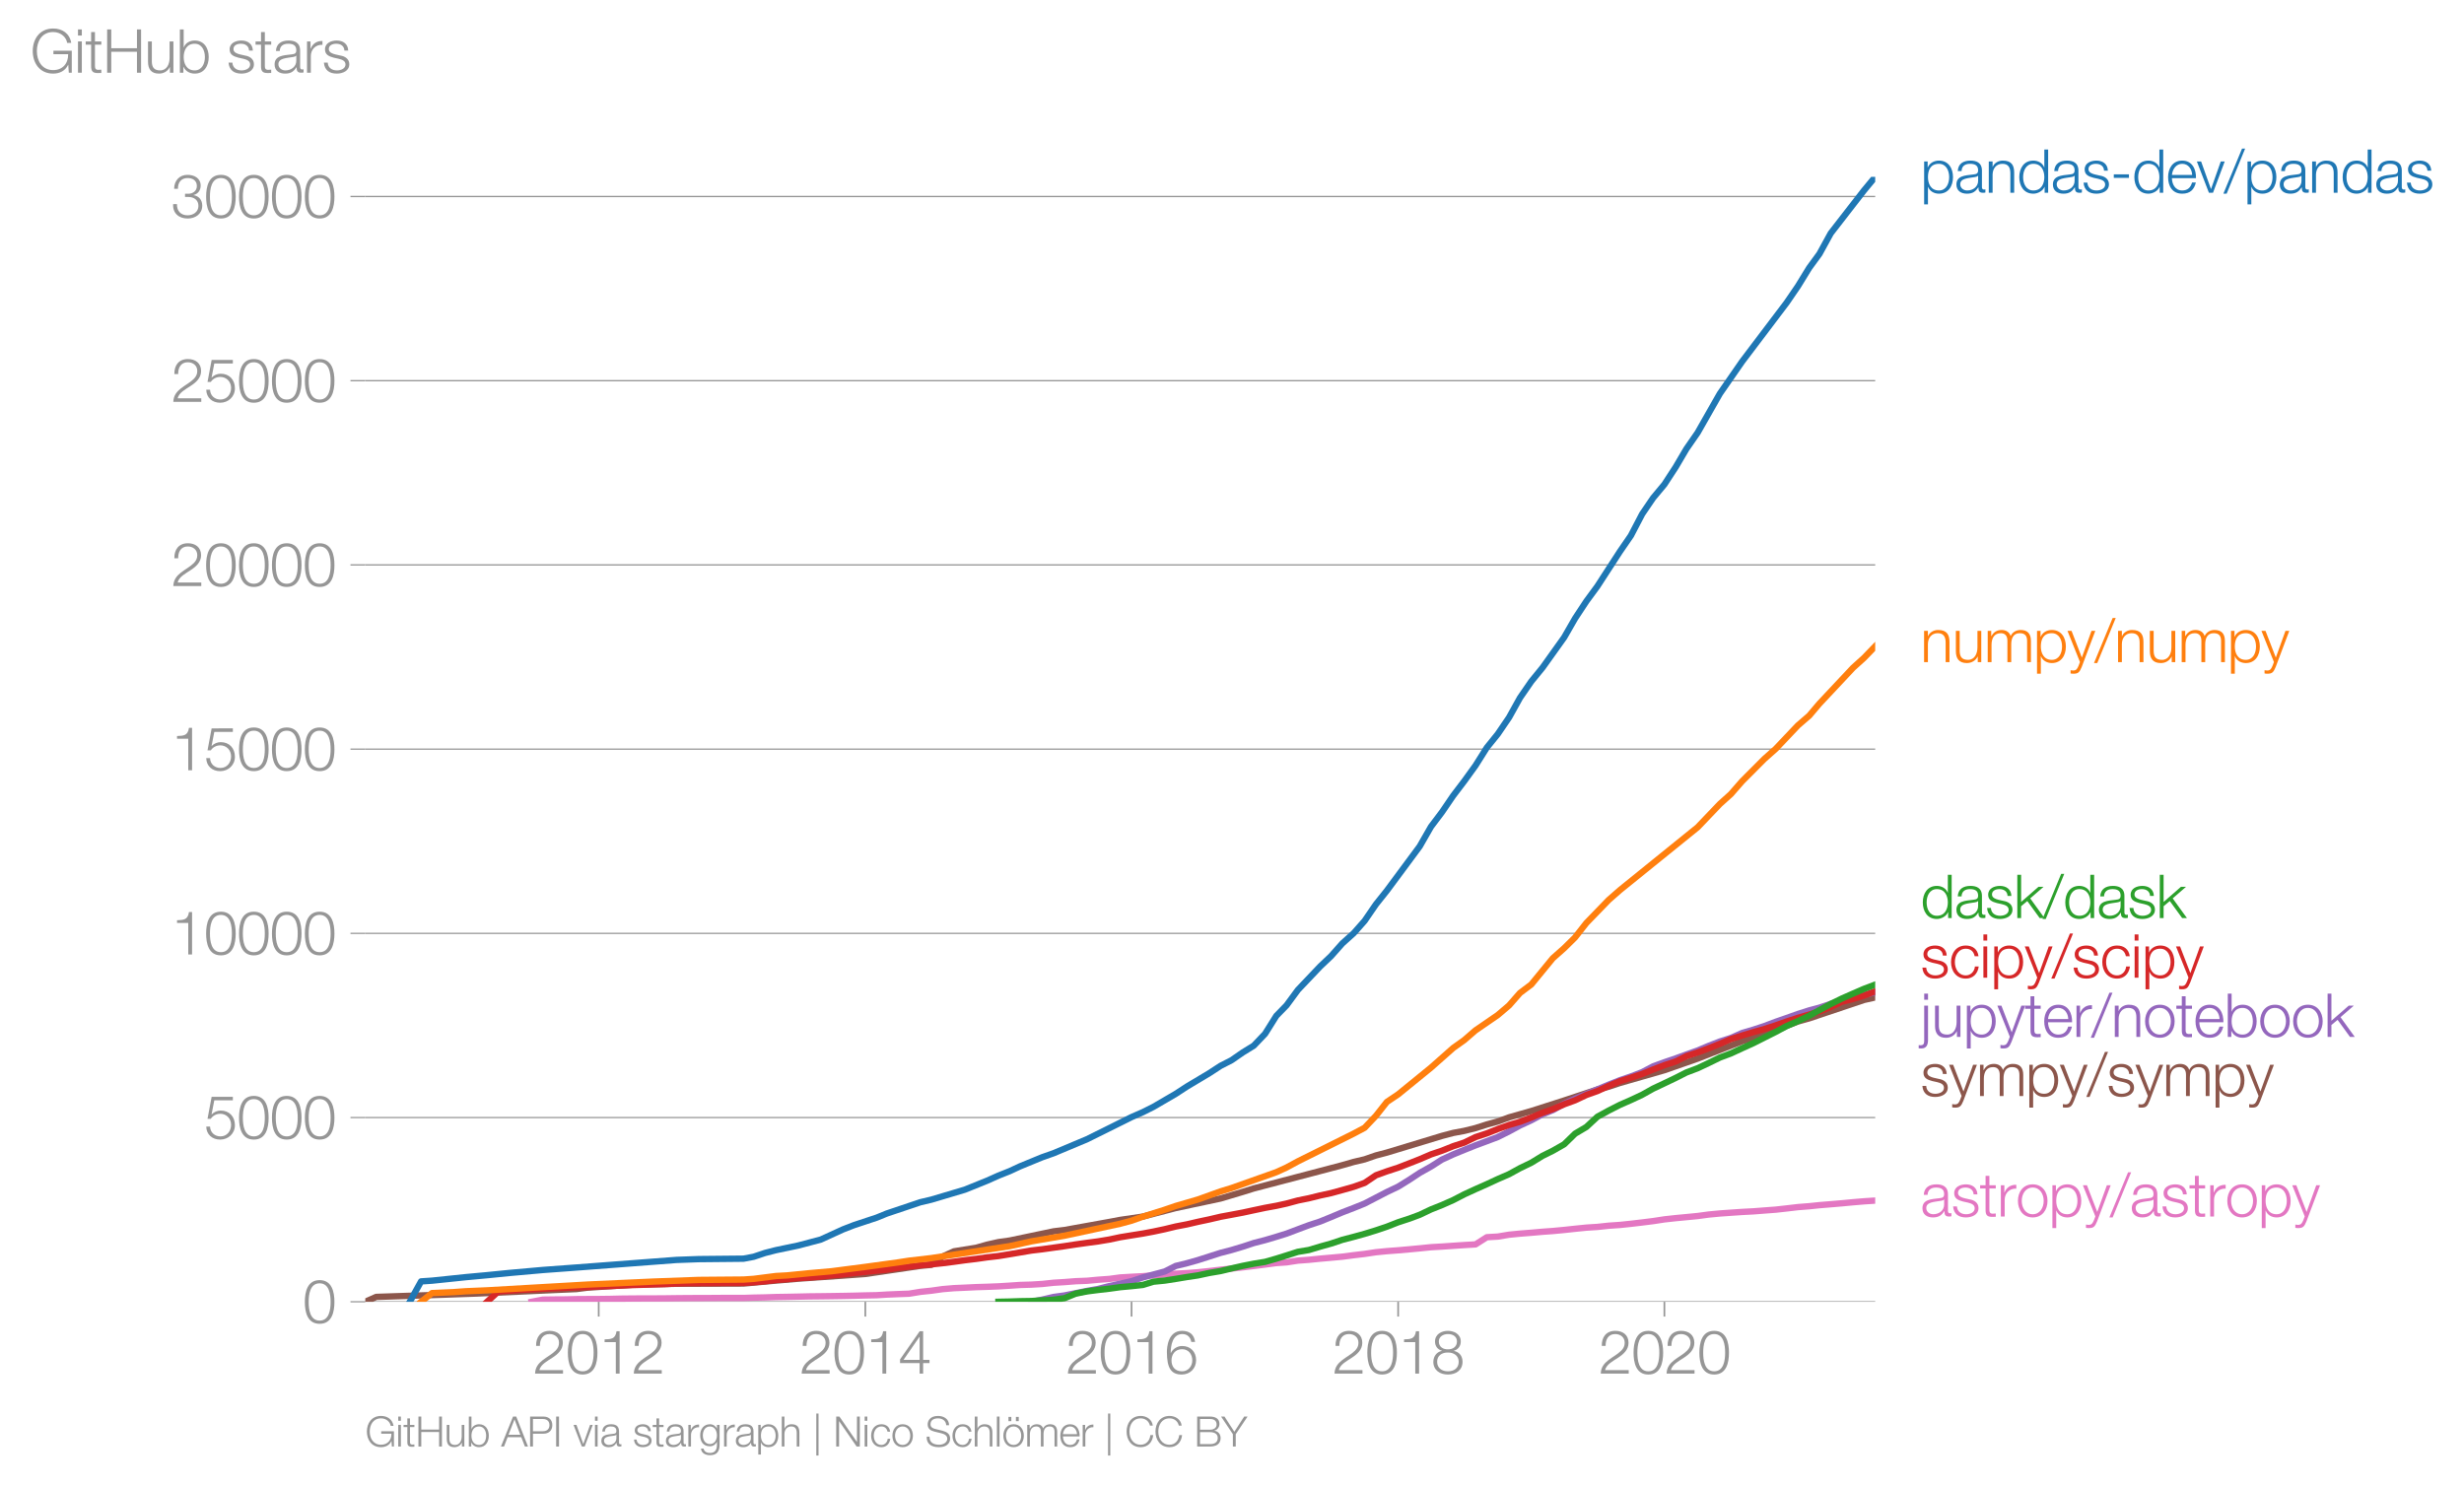<svg height="468.633" viewBox="0 0 582.775 351.475" width="777.033" xmlns="http://www.w3.org/2000/svg" xmlns:xlink="http://www.w3.org/1999/xlink"><defs><style>*{stroke-linecap:butt;stroke-linejoin:round}</style></defs><g id="figure_1"><path d="M0 351.475h582.775V0H0z" style="fill:none" id="patch_1"/><g id="axes_1"><path d="M86.396 307.948h357.12V41.836H86.396z" style="fill:none" id="patch_2"/><g id="matplotlib.axis_1"><g id="xtick_1"><g id="line2d_1"><defs><path d="M0 0v3.5" id="m4c07786ef6" style="stroke:#969696;stroke-width:.4"/></defs><use style="fill:#969696;stroke:#969696;stroke-width:.4" x="141.603" xlink:href="#m4c07786ef6" y="307.948"/></g><g style="fill:#969696" transform="matrix(.14 0 0 -.14 126.037 324.945)" id="text_1"><defs><path d="M3181 371H691c109 602 909 999 1344 1293 583 378 1127 845 1127 1594 0 832-608 1260-1389 1260-973 0-1453-665-1434-1587h403c-12 659 276 1248 1012 1248 544 0 1004-333 1004-915 0-358-128-595-371-845C1626 1658 262 1331 230 0h2951v371z" id="HelveticaNeue-Light-32" transform="scale(.016)"/><path d="M1779 4179c1024 0 1159-1190 1159-1965 0-780-135-1971-1159-1971S621 1434 621 2214c0 775 134 1965 1158 1965zm0 339C474 4518 218 3258 218 2208 218 1165 474-96 1779-96c1306 0 1562 1261 1562 2310 0 1044-256 2304-1562 2304z" id="HelveticaNeue-Light-30" transform="scale(.016)"/><path d="M621 3328h1184V0h403v4480h-326c-122-826-557-838-1261-864v-288z" id="HelveticaNeue-Light-31" transform="scale(.016)"/></defs><use xlink:href="#HelveticaNeue-Light-32"/><use x="55.6" xlink:href="#HelveticaNeue-Light-30"/><use x="111.2" xlink:href="#HelveticaNeue-Light-31"/><use x="166.8" xlink:href="#HelveticaNeue-Light-32"/></g></g><g id="xtick_2"><use style="fill:#969696;stroke:#969696;stroke-width:.4" x="204.66" xlink:href="#m4c07786ef6" y="307.948" id="line2d_2"/><g style="fill:#969696" transform="matrix(.14 0 0 -.14 189.094 324.945)" id="text_2"><defs><path d="M192 1114h2067V0h371v1114h672v339h-672v3027h-364L192 1504v-390zm365 339 1689 2438h13V1453H557z" id="HelveticaNeue-Light-34" transform="scale(.016)"/></defs><use xlink:href="#HelveticaNeue-Light-32"/><use x="55.6" xlink:href="#HelveticaNeue-Light-30"/><use x="111.2" xlink:href="#HelveticaNeue-Light-31"/><use x="166.8" xlink:href="#HelveticaNeue-Light-34"/></g></g><g id="xtick_3"><use style="fill:#969696;stroke:#969696;stroke-width:.4" x="267.63" xlink:href="#m4c07786ef6" y="307.948" id="line2d_3"/><g style="fill:#969696" transform="matrix(.14 0 0 -.14 252.064 324.945)" id="text_3"><defs><path d="M1856 2579c685 0 1082-531 1082-1184 0-621-436-1152-1076-1152-780 0-1120 519-1120 1152 0 659 410 1184 1114 1184zm1376 768c-96 781-589 1171-1376 1171-1466 0-1600-1702-1600-2233C256 538 736-96 1824-96c883 0 1517 646 1517 1517 0 877-583 1497-1479 1497-505 0-979-300-1190-742h-13c0 813 192 2003 1235 2003 519 0 864-339 935-832h403z" id="HelveticaNeue-Light-36" transform="scale(.016)"/></defs><use xlink:href="#HelveticaNeue-Light-32"/><use x="55.6" xlink:href="#HelveticaNeue-Light-30"/><use x="111.2" xlink:href="#HelveticaNeue-Light-31"/><use x="166.8" xlink:href="#HelveticaNeue-Light-36"/></g></g><g id="xtick_4"><use style="fill:#969696;stroke:#969696;stroke-width:.4" x="330.687" xlink:href="#m4c07786ef6" y="307.948" id="line2d_4"/><g style="fill:#969696" transform="matrix(.14 0 0 -.14 315.12 324.945)" id="text_4"><defs><path d="M1779 243c-627 0-1139 339-1139 1011 0 660 525 986 1139 973 602 13 1139-326 1139-973 0-684-512-1011-1139-1011zm1357 3155c0 768-698 1120-1363 1120-659 0-1357-352-1357-1120 0-492 262-844 730-985v-13c-551-102-896-563-909-1146C237 352 941-96 1779-96c839 0 1543 448 1543 1350 0 602-340 1031-916 1146v13c455 134 730 499 730 985zm-1357-832c-473-12-960 231-960 832 0 512 467 781 960 781 538 0 954-269 954-781 0-576-461-844-954-832z" id="HelveticaNeue-Light-38" transform="scale(.016)"/></defs><use xlink:href="#HelveticaNeue-Light-32"/><use x="55.6" xlink:href="#HelveticaNeue-Light-30"/><use x="111.2" xlink:href="#HelveticaNeue-Light-31"/><use x="166.8" xlink:href="#HelveticaNeue-Light-38"/></g></g><g id="xtick_5"><use style="fill:#969696;stroke:#969696;stroke-width:.4" x="393.657" xlink:href="#m4c07786ef6" y="307.948" id="line2d_5"/><g style="fill:#969696" transform="matrix(.14 0 0 -.14 378.091 324.945)" id="text_5"><use xlink:href="#HelveticaNeue-Light-32"/><use x="55.6" xlink:href="#HelveticaNeue-Light-30"/><use x="111.2" xlink:href="#HelveticaNeue-Light-32"/><use x="166.8" xlink:href="#HelveticaNeue-Light-30"/></g></g></g><g id="matplotlib.axis_2"><g id="ytick_1"><path clip-path="url(#p8c8ac8a205)" d="M86.396 307.948h357.12" style="fill:none;stroke:#969696;stroke-linecap:square;stroke-width:.3" id="line2d_6"/><g id="line2d_7"><defs><path d="M0 0h-3.5" id="md978361c38" style="stroke:#969696;stroke-width:.3"/></defs><use style="fill:#969696;stroke:#969696;stroke-width:.3" x="86.396" xlink:href="#md978361c38" y="307.948"/></g><use xlink:href="#HelveticaNeue-Light-30" style="fill:#969696" transform="matrix(.14 0 0 -.14 71.613 312.946)" id="text_6"/></g><g id="ytick_2"><path clip-path="url(#p8c8ac8a205)" d="M86.396 264.37h357.12" style="fill:none;stroke:#969696;stroke-linecap:square;stroke-width:.3" id="line2d_8"/><use style="fill:#969696;stroke:#969696;stroke-width:.3" x="86.396" xlink:href="#md978361c38" y="264.37" id="line2d_9"/><g style="fill:#969696" transform="matrix(.14 0 0 -.14 48.264 269.368)" id="text_7"><defs><path d="M230 1280C250 429 870-96 1702-96c858 0 1556 640 1556 1517 0 902-583 1549-1504 1549-346 0-724-154-948-416l-12 12 288 1485h1958v371H800L365 2099h345c218 339 602 531 999 531 665 0 1145-505 1145-1164 0-653-428-1223-1120-1223-614 0-1081 416-1100 1037H230z" id="HelveticaNeue-Light-35" transform="scale(.016)"/></defs><use xlink:href="#HelveticaNeue-Light-35"/><use x="55.6" xlink:href="#HelveticaNeue-Light-30"/><use x="111.2" xlink:href="#HelveticaNeue-Light-30"/><use x="166.8" xlink:href="#HelveticaNeue-Light-30"/></g></g><g id="ytick_3"><path clip-path="url(#p8c8ac8a205)" d="M86.396 220.792h357.12" style="fill:none;stroke:#969696;stroke-linecap:square;stroke-width:.3" id="line2d_10"/><use style="fill:#969696;stroke:#969696;stroke-width:.3" x="86.396" xlink:href="#md978361c38" y="220.792" id="line2d_11"/><g style="fill:#969696" transform="matrix(.14 0 0 -.14 40.48 225.79)" id="text_8"><use xlink:href="#HelveticaNeue-Light-31"/><use x="55.6" xlink:href="#HelveticaNeue-Light-30"/><use x="111.2" xlink:href="#HelveticaNeue-Light-30"/><use x="166.8" xlink:href="#HelveticaNeue-Light-30"/><use x="222.4" xlink:href="#HelveticaNeue-Light-30"/></g></g><g id="ytick_4"><path clip-path="url(#p8c8ac8a205)" d="M86.396 177.215h357.12" style="fill:none;stroke:#969696;stroke-linecap:square;stroke-width:.3" id="line2d_12"/><use style="fill:#969696;stroke:#969696;stroke-width:.3" x="86.396" xlink:href="#md978361c38" y="177.215" id="line2d_13"/><g style="fill:#969696" transform="matrix(.14 0 0 -.14 40.48 182.213)" id="text_9"><use xlink:href="#HelveticaNeue-Light-31"/><use x="55.6" xlink:href="#HelveticaNeue-Light-35"/><use x="111.2" xlink:href="#HelveticaNeue-Light-30"/><use x="166.8" xlink:href="#HelveticaNeue-Light-30"/><use x="222.4" xlink:href="#HelveticaNeue-Light-30"/></g></g><g id="ytick_5"><path clip-path="url(#p8c8ac8a205)" d="M86.396 133.637h357.12" style="fill:none;stroke:#969696;stroke-linecap:square;stroke-width:.3" id="line2d_14"/><use style="fill:#969696;stroke:#969696;stroke-width:.3" x="86.396" xlink:href="#md978361c38" y="133.637" id="line2d_15"/><g style="fill:#969696" transform="matrix(.14 0 0 -.14 40.48 138.635)" id="text_10"><use xlink:href="#HelveticaNeue-Light-32"/><use x="55.6" xlink:href="#HelveticaNeue-Light-30"/><use x="111.2" xlink:href="#HelveticaNeue-Light-30"/><use x="166.8" xlink:href="#HelveticaNeue-Light-30"/><use x="222.4" xlink:href="#HelveticaNeue-Light-30"/></g></g><g id="ytick_6"><path clip-path="url(#p8c8ac8a205)" d="M86.396 90.059h357.12" style="fill:none;stroke:#969696;stroke-linecap:square;stroke-width:.3" id="line2d_16"/><use style="fill:#969696;stroke:#969696;stroke-width:.3" x="86.396" xlink:href="#md978361c38" y="90.059" id="line2d_17"/><g style="fill:#969696" transform="matrix(.14 0 0 -.14 40.48 95.057)" id="text_11"><use xlink:href="#HelveticaNeue-Light-32"/><use x="55.6" xlink:href="#HelveticaNeue-Light-35"/><use x="111.2" xlink:href="#HelveticaNeue-Light-30"/><use x="166.8" xlink:href="#HelveticaNeue-Light-30"/><use x="222.4" xlink:href="#HelveticaNeue-Light-30"/></g></g><g id="ytick_7"><path clip-path="url(#p8c8ac8a205)" d="M86.396 46.481h357.12" style="fill:none;stroke:#969696;stroke-linecap:square;stroke-width:.3" id="line2d_18"/><use style="fill:#969696;stroke:#969696;stroke-width:.3" x="86.396" xlink:href="#md978361c38" y="46.481" id="line2d_19"/><g style="fill:#969696" transform="matrix(.14 0 0 -.14 40.48 51.48)" id="text_12"><defs><path d="M211 1427C147 467 813-96 1741-96c825 0 1542 486 1542 1363 0 589-339 1011-921 1107v13c480 115 755 506 755 992 0 794-685 1139-1389 1139-870 0-1408-627-1414-1472h403c-13 666 345 1133 1017 1133 538 0 980-256 980-845 0-563-493-819-909-812h-339v-340h339c595 0 1075-313 1075-947 0-640-557-992-1146-992-723 0-1145 474-1120 1184H211z" id="HelveticaNeue-Light-33" transform="scale(.016)"/></defs><use xlink:href="#HelveticaNeue-Light-33"/><use x="55.6" xlink:href="#HelveticaNeue-Light-30"/><use x="111.2" xlink:href="#HelveticaNeue-Light-30"/><use x="166.8" xlink:href="#HelveticaNeue-Light-30"/><use x="222.4" xlink:href="#HelveticaNeue-Light-30"/></g></g><g style="fill:#969696" transform="matrix(.14 0 0 -.14 7.2 17.197)" id="text_13"><defs><path d="M4365 2323H2426v-371h1555c19-966-570-1677-1581-1677-1210 0-1722 1011-1722 2010 0 998 512 2009 1722 2009 870 0 1414-620 1472-1145h435c-166 998-947 1517-1907 1517-1440 0-2157-1133-2157-2381S960-96 2400-96c659 0 1274 275 1581 928h13l57-832h314v2323z" id="HelveticaNeue-Light-47" transform="scale(.016)"/><path d="M390 0h404v3302H390V0zm0 3923h404v647H390v-647z" id="HelveticaNeue-Light-69" transform="scale(.016)"/><path d="M1024 4294H621v-992H45v-339h576V704c-7-563 179-742 717-742 121 0 236 12 358 12v346c-115-13-230-19-346-19-288 19-326 173-326 435v2227h672v339h-672v992z" id="HelveticaNeue-Light-74" transform="scale(.016)"/><path d="M461 0h435v2214h2714V0h435v4570h-435V2586H896v1984H461V0z" id="HelveticaNeue-Light-48" transform="scale(.016)"/><path d="M3059 3302h-403V1568c0-672-301-1325-992-1325-640 0-864 314-883 909v2150H378V1158C378 390 704-96 1536-96c493 0 928 250 1139 691h13V0h371v3302z" id="HelveticaNeue-Light-75" transform="scale(.016)"/><path d="M3027 1651c0-685-313-1408-1081-1408-858 0-1159 723-1159 1408s301 1408 1159 1408c768 0 1081-723 1081-1408zM384 0h371v627h13C954 179 1414-96 1946-96c1004 0 1484 813 1484 1747 0 935-480 1747-1484 1747-493 0-973-249-1146-723h-13v1895H384V0z" id="HelveticaNeue-Light-62" transform="scale(.016)"/><path d="M2765 2336c-26 717-551 1062-1210 1062-582 0-1241-256-1241-928 0-563 396-742 921-883l519-115c364-90 723-218 723-602 0-460-525-627-903-627-537 0-940 282-972 826H198C262 262 787-96 1555-96c615 0 1325 275 1325 992 0 576-480 845-941 915l-537 122c-276 70-685 198-685 557 0 428 422 569 781 569 460 0 844-224 864-723h403z" id="HelveticaNeue-Light-73" transform="scale(.016)"/><path d="M2496 1280c6-646-538-1037-1152-1037-378 0-736 250-736 653 0 646 851 640 1536 762 109 19 288 51 339 147h13v-525zM749 2291c13 538 384 768 883 768 474 0 864-134 864-678 0-365-186-410-518-448-871-103-1773-135-1773-1063 0-665 499-966 1107-966 634 0 922 243 1203 672h13c0-346 64-576 474-576 108 0 172 6 262 26v339c-32-13-83-26-128-26-160 0-237 90-237 243v1754c0 883-633 1062-1216 1062-755 0-1299-332-1337-1107h403z" id="HelveticaNeue-Light-61" transform="scale(.016)"/><path d="M384 0h403v1760c0 685 499 1222 1229 1184v403c-595 26-1043-288-1248-819h-13v774H384V0z" id="HelveticaNeue-Light-72" transform="scale(.016)"/></defs><use xlink:href="#HelveticaNeue-Light-47"/><use x="74.1" xlink:href="#HelveticaNeue-Light-69"/><use x="92.6" xlink:href="#HelveticaNeue-Light-74"/><use x="122.2" xlink:href="#HelveticaNeue-Light-48"/><use x="192.6" xlink:href="#HelveticaNeue-Light-75"/><use x="246.3" xlink:href="#HelveticaNeue-Light-62"/><use x="303.7" xlink:href="#HelveticaNeue-Light-20"/><use x="331.5" xlink:href="#HelveticaNeue-Light-73"/><use x="379.6" xlink:href="#HelveticaNeue-Light-74"/><use x="409.2" xlink:href="#HelveticaNeue-Light-61"/><use x="461.1" xlink:href="#HelveticaNeue-Light-72"/><use x="492.6" xlink:href="#HelveticaNeue-Light-73"/></g></g><path clip-path="url(#p8c8ac8a205)" d="m125.731 307.948 2.674-.506 2.674-.035 2.588-.017 2.674-.061 2.588-.017 2.674-.01 2.674-.034 2.502-.061 2.674-.026 2.588-.018h2.674l2.588-.017 2.674-.035 2.674-.026 2.588-.009 2.674-.008 2.588-.018h5.348l2.415-.078 2.674-.053 2.588-.087 2.674-.043 2.588-.053 2.674-.06 2.674-.027 2.588-.035 2.674-.043 2.588-.053 2.674-.07 2.674-.052 2.415-.148 2.674-.113 2.588-.096 2.674-.436 2.588-.27 2.674-.375 2.674-.226 2.588-.114 2.674-.13 2.588-.079 2.674-.104 2.674-.166 2.416-.165 2.674-.079 2.587-.157 2.675-.287 2.587-.157 2.674-.21 2.675-.104 2.587-.244 2.674-.192 2.588-.348 2.674-.157 2.674-.14 2.502-.209 2.674-.166 2.588-.209 2.674-.148 2.588-.2 2.674-.28 2.674-.322 2.588-.27 2.674-.296 2.588-.314 2.674-.34 2.674-.357 2.415-.166 2.674-.41 2.588-.191 2.674-.27 2.588-.227 2.674-.244 2.674-.349 2.588-.305 2.674-.4 2.588-.253 2.674-.2 2.674-.236 2.415-.227 2.675-.27 2.587-.148 2.674-.183 2.588-.174 2.674-.157 2.674-1.7 2.588-.148 2.674-.444 2.588-.253 2.674-.21 2.674-.235 2.416-.174 2.674-.253 2.588-.279 2.674-.27 2.587-.165 2.675-.288 2.674-.183 2.587-.27 2.675-.314 2.587-.323 2.674-.41 2.675-.295 2.501-.236 2.674-.261 2.588-.349 2.674-.253 2.588-.183 2.674-.183 2.674-.14 2.588-.2 2.674-.2 2.588-.288 2.674-.313 2.674-.21 2.415-.252 2.674-.218 2.588-.218 2.674-.253 2.588-.218 2.674-.174" style="fill:none;stroke:#e377c2;stroke-linecap:square;stroke-width:1.5" id="line2d_20"/><path clip-path="url(#p8c8ac8a205)" d="m86.396 307.948 2.588-1.15 15.872-.524 7.936-.278 18.287-.828 5.262-.227 2.588-.331 10.524-.68 10.524-.244 15.872-.052 7.677-.698 5.262-.453 10.61-.732 5.262-.383 13.025-1.918 2.588-.244 2.674-1.96 2.674-1.23 5.262-.845 2.588-.732 2.674-.602 2.674-.374 10.352-2.17 2.587-.314 10.61-1.91 2.588-.487 5.348-.785 7.764-2.022 10.61-2.257 5.262-1.569 2.588-.81 15.7-4.114 5.261-1.386 2.674-.767 2.588-.61 2.674-.924 2.588-.68 13.025-3.948 2.674-.706 2.588-.479 2.674-.662 2.674-.854 2.588-.706 2.674-.977 5.262-1.499 7.764-2.484 5.262-1.743 2.587-.845 2.675-.68 2.674-.889 10.523-3.024 7.85-2.737 10.524-4.105 2.674-.784 2.588-.898 2.674-.802 2.588-1.176 2.674-1.011 2.674-.75 12.94-4.349 2.673-.601h0" style="fill:none;stroke:#8c564b;stroke-linecap:square;stroke-width:1.5" id="line2d_21"/><path clip-path="url(#p8c8ac8a205)" d="m243.909 307.948 2.587-.506 2.675-.627 2.587-.358 2.674-.54 2.675-.54 2.587-.453 2.674-.68 2.588-.584 2.674-.584 2.674-.89 2.502-.688 2.674-.714 2.588-1.308 2.674-.653 2.588-.732 2.674-.855 2.674-.854 2.588-.67 2.674-.803 2.588-.854 2.674-.688 2.674-.793 2.415-.75 2.674-1.011 2.588-.967 2.674-.88 2.588-1.055 2.674-1.125 2.674-1.028 2.588-1.046 2.674-1.386 2.588-1.342 2.674-1.272 2.674-1.656 2.415-1.595 2.675-1.5 2.587-1.647 2.674-1.228 2.588-1.064 2.674-1.072 2.674-.993 2.588-.976 2.674-1.334 2.588-1.403 2.674-1.229 2.674-1.438 2.416-.967 2.674-1.508 2.588-1.203 2.674-1.116 2.587-1.063 2.675-1.124 2.674-1.064 2.587-.88 2.675-1.028 2.587-1.36 2.674-.976 2.675-.915 2.501-.907 2.674-.958 2.588-1.09 2.674-1.037 2.588-.828 2.674-1.185 2.674-.793 2.588-.846 2.674-1.01 2.588-.898 2.674-.95 2.674-.855 2.415-.644 2.674-.907 2.588-.802 2.674-.75 2.588-.548 2.674-.645" style="fill:none;stroke:#9467bd;stroke-linecap:square;stroke-width:1.5" id="line2d_22"/><g style="fill:#1f77b4" transform="matrix(.14 0 0 -.14 454.23 45.603)" id="text_14"><defs><path d="M3027 1651c0-685-313-1408-1081-1408-858 0-1159 723-1159 1408 0 749 269 1408 1159 1408 768 0 1081-723 1081-1408zM384-1222h403V627h13C973 154 1453-96 1946-96c1004 0 1484 813 1484 1747 0 935-480 1747-1484 1747-532 0-992-275-1178-723h-13v627H384v-4524z" id="HelveticaNeue-Light-70" transform="scale(.016)"/><path d="M378 0h403v1926c13 647 397 1133 1037 1133 652 0 838-429 838-998V0h403v2125c0 787-281 1273-1209 1273-468 0-909-268-1056-665h-13v569H378V0z" id="HelveticaNeue-Light-6e" transform="scale(.016)"/><path d="M646 1651c0 685 314 1408 1082 1408 858 0 1158-723 1158-1408S2586 243 1728 243C960 243 646 966 646 1651zm2644 2919h-404V2675h-12c-173 474-653 723-1146 723-1005 0-1485-812-1485-1747C243 717 723-96 1728-96c480 0 1005 294 1178 723h12V0h372v4570z" id="HelveticaNeue-Light-64" transform="scale(.016)"/><path d="M1984 1574v372H384v-372h1600z" id="HelveticaNeue-Light-2d" transform="scale(.016)"/><path d="M3162 1542c32 928-391 1856-1453 1856-1050 0-1491-876-1491-1747C218 710 659-96 1709-96c832 0 1267 435 1440 1184h-403c-128-499-448-845-1037-845-775 0-1082 711-1088 1299h2541zM621 1882c64 601 429 1177 1088 1177 653 0 1030-569 1049-1177H621z" id="HelveticaNeue-Light-65" transform="scale(.016)"/><path d="M1286 0h429l1235 3302h-416L1510 403h-12L461 3302H13L1286 0z" id="HelveticaNeue-Light-76" transform="scale(.016)"/><path d="m262-96 1952 4762h-326L-83-96h345z" id="HelveticaNeue-Light-2f" transform="scale(.016)"/></defs><use xlink:href="#HelveticaNeue-Light-70"/><use x="57.4" xlink:href="#HelveticaNeue-Light-61"/><use x="109.3" xlink:href="#HelveticaNeue-Light-6e"/><use x="163" xlink:href="#HelveticaNeue-Light-64"/><use x="220.4" xlink:href="#HelveticaNeue-Light-61"/><use x="272.3" xlink:href="#HelveticaNeue-Light-73"/><use x="320.4" xlink:href="#HelveticaNeue-Light-2d"/><use x="357.4" xlink:href="#HelveticaNeue-Light-64"/><use x="414.8" xlink:href="#HelveticaNeue-Light-65"/><use x="466.7" xlink:href="#HelveticaNeue-Light-76"/><use x="513" xlink:href="#HelveticaNeue-Light-2f"/><use x="546.3" xlink:href="#HelveticaNeue-Light-70"/><use x="603.7" xlink:href="#HelveticaNeue-Light-61"/><use x="655.6" xlink:href="#HelveticaNeue-Light-6e"/><use x="709.3" xlink:href="#HelveticaNeue-Light-64"/><use x="766.7" xlink:href="#HelveticaNeue-Light-61"/><use x="818.6" xlink:href="#HelveticaNeue-Light-73"/></g><g style="fill:#ff7f0e" transform="matrix(.14 0 0 -.14 454.23 156.639)" id="text_15"><defs><path d="M384 0h403v1843c7 691 288 1216 986 1216 512 0 697-371 691-819V0h403v1869c0 614 199 1190 896 1190 576 0 781-294 781-838V0h403v2240c0 781-371 1158-1094 1158-435 0-851-211-1050-646-121 435-512 646-947 646-525 0-870-256-1082-652h-19v556H384V0z" id="HelveticaNeue-Light-6d" transform="scale(.016)"/><path d="m1331 13-141-378c-134-307-217-518-576-518-89 0-179 13-275 32v-339c64-26 147-26 307-32 506 0 640 160 871 716l1433 3808h-403L1530 486 442 3302H13L1331 13z" id="HelveticaNeue-Light-79" transform="scale(.016)"/></defs><use xlink:href="#HelveticaNeue-Light-6e"/><use x="53.7" xlink:href="#HelveticaNeue-Light-75"/><use x="107.4" xlink:href="#HelveticaNeue-Light-6d"/><use x="190.7" xlink:href="#HelveticaNeue-Light-70"/><use x="248.1" xlink:href="#HelveticaNeue-Light-79"/><use x="294.4" xlink:href="#HelveticaNeue-Light-2f"/><use x="327.7" xlink:href="#HelveticaNeue-Light-6e"/><use x="381.4" xlink:href="#HelveticaNeue-Light-75"/><use x="435.1" xlink:href="#HelveticaNeue-Light-6d"/><use x="518.4" xlink:href="#HelveticaNeue-Light-70"/><use x="575.8" xlink:href="#HelveticaNeue-Light-79"/></g><g style="fill:#2ca02c" transform="matrix(.14 0 0 -.14 454.23 217.181)" id="text_16"><defs><path d="M384 0h403v1254l653 544L2746 0h505L1747 2080l1408 1222h-537L787 1702v2868H384V0z" id="HelveticaNeue-Light-6b" transform="scale(.016)"/></defs><use xlink:href="#HelveticaNeue-Light-64"/><use x="57.4" xlink:href="#HelveticaNeue-Light-61"/><use x="109.3" xlink:href="#HelveticaNeue-Light-73"/><use x="157.4" xlink:href="#HelveticaNeue-Light-6b"/><use x="207.4" xlink:href="#HelveticaNeue-Light-2f"/><use x="240.7" xlink:href="#HelveticaNeue-Light-64"/><use x="298.1" xlink:href="#HelveticaNeue-Light-61"/><use x="350" xlink:href="#HelveticaNeue-Light-73"/><use x="398.1" xlink:href="#HelveticaNeue-Light-6b"/></g><g style="fill:#d62728" transform="matrix(.14 0 0 -.14 454.23 231.286)" id="text_17"><defs><path d="M3117 2266c-90 755-634 1132-1338 1132-1011 0-1561-800-1561-1747S768-96 1779-96c736 0 1255 486 1363 1280h-403c-51-550-461-941-960-941-774 0-1158 704-1158 1408s384 1408 1158 1408c525 0 826-301 935-793h403z" id="HelveticaNeue-Light-63" transform="scale(.016)"/></defs><use xlink:href="#HelveticaNeue-Light-73"/><use x="48.1" xlink:href="#HelveticaNeue-Light-63"/><use x="100" xlink:href="#HelveticaNeue-Light-69"/><use x="118.5" xlink:href="#HelveticaNeue-Light-70"/><use x="175.9" xlink:href="#HelveticaNeue-Light-79"/><use x="222.2" xlink:href="#HelveticaNeue-Light-2f"/><use x="255.5" xlink:href="#HelveticaNeue-Light-73"/><use x="303.6" xlink:href="#HelveticaNeue-Light-63"/><use x="355.5" xlink:href="#HelveticaNeue-Light-69"/><use x="374" xlink:href="#HelveticaNeue-Light-70"/><use x="431.4" xlink:href="#HelveticaNeue-Light-79"/></g><g style="fill:#9467bd" transform="matrix(.14 0 0 -.14 454.23 245.286)" id="text_18"><defs><path d="M390-403c0-275-51-480-364-480-64-7-154 0-218 6v-333c96 0 186-12 282-12 569 0 704 422 704 915v3609H390V-403zm0 4326h404v647H390v-647z" id="HelveticaNeue-Light-6a" transform="scale(.016)"/><path d="M1779 3398c-1011 0-1561-800-1561-1747S768-96 1779-96s1562 800 1562 1747-551 1747-1562 1747zm0-339c775 0 1159-704 1159-1408S2554 243 1779 243c-774 0-1158 704-1158 1408s384 1408 1158 1408z" id="HelveticaNeue-Light-6f" transform="scale(.016)"/></defs><use xlink:href="#HelveticaNeue-Light-6a"/><use x="18.5" xlink:href="#HelveticaNeue-Light-75"/><use x="72.2" xlink:href="#HelveticaNeue-Light-70"/><use x="129.6" xlink:href="#HelveticaNeue-Light-79"/><use x="175.9" xlink:href="#HelveticaNeue-Light-74"/><use x="205.5" xlink:href="#HelveticaNeue-Light-65"/><use x="257.4" xlink:href="#HelveticaNeue-Light-72"/><use x="288.9" xlink:href="#HelveticaNeue-Light-2f"/><use x="322.2" xlink:href="#HelveticaNeue-Light-6e"/><use x="375.9" xlink:href="#HelveticaNeue-Light-6f"/><use x="431.5" xlink:href="#HelveticaNeue-Light-74"/><use x="461.1" xlink:href="#HelveticaNeue-Light-65"/><use x="513" xlink:href="#HelveticaNeue-Light-62"/><use x="570.4" xlink:href="#HelveticaNeue-Light-6f"/><use x="626" xlink:href="#HelveticaNeue-Light-6f"/><use x="681.6" xlink:href="#HelveticaNeue-Light-6b"/></g><g style="fill:#8c564b" transform="matrix(.14 0 0 -.14 454.23 259.286)" id="text_19"><use xlink:href="#HelveticaNeue-Light-73"/><use x="48.1" xlink:href="#HelveticaNeue-Light-79"/><use x="94.4" xlink:href="#HelveticaNeue-Light-6d"/><use x="177.7" xlink:href="#HelveticaNeue-Light-70"/><use x="235.1" xlink:href="#HelveticaNeue-Light-79"/><use x="281.4" xlink:href="#HelveticaNeue-Light-2f"/><use x="314.7" xlink:href="#HelveticaNeue-Light-73"/><use x="362.8" xlink:href="#HelveticaNeue-Light-79"/><use x="409.1" xlink:href="#HelveticaNeue-Light-6d"/><use x="492.4" xlink:href="#HelveticaNeue-Light-70"/><use x="549.8" xlink:href="#HelveticaNeue-Light-79"/></g><g style="fill:#e377c2" transform="matrix(.14 0 0 -.14 454.23 287.782)" id="text_20"><use xlink:href="#HelveticaNeue-Light-61"/><use x="51.9" xlink:href="#HelveticaNeue-Light-73"/><use x="100" xlink:href="#HelveticaNeue-Light-74"/><use x="129.6" xlink:href="#HelveticaNeue-Light-72"/><use x="161.1" xlink:href="#HelveticaNeue-Light-6f"/><use x="216.7" xlink:href="#HelveticaNeue-Light-70"/><use x="274.1" xlink:href="#HelveticaNeue-Light-79"/><use x="320.4" xlink:href="#HelveticaNeue-Light-2f"/><use x="353.7" xlink:href="#HelveticaNeue-Light-61"/><use x="405.6" xlink:href="#HelveticaNeue-Light-73"/><use x="453.7" xlink:href="#HelveticaNeue-Light-74"/><use x="483.3" xlink:href="#HelveticaNeue-Light-72"/><use x="514.8" xlink:href="#HelveticaNeue-Light-6f"/><use x="570.4" xlink:href="#HelveticaNeue-Light-70"/><use x="627.8" xlink:href="#HelveticaNeue-Light-79"/></g><g style="fill:#969696" transform="matrix(.097 0 0 -.097 86.396 342.195)" id="text_21"><defs><path d="M-45 0h467l551 1421h2080L3610 0h467L2285 4570h-487L-45 0zm2067 4134 884-2342H1107l915 2342z" id="HelveticaNeue-Light-41" transform="scale(.016)"/><path d="M461 0h435v1958h1594c819 0 1356 480 1356 1306s-537 1306-1356 1306H461V0zm435 4198h1498c601 0 1017-307 1017-934s-416-934-1017-934H896v1868z" id="HelveticaNeue-Light-50" transform="scale(.016)"/><path d="M493 0h435v4570H493V0z" id="HelveticaNeue-Light-49" transform="scale(.016)"/><path d="M1709 378c-743 0-1088 646-1088 1312 0 684 320 1369 1088 1369 761 0 1062-723 1062-1369 0-672-365-1312-1062-1312zm1465 2924h-403v-569h-13c-160 365-569 665-1049 665-954 0-1491-755-1491-1664C218 794 653 38 1709 38c473 0 864 276 1049 679h13V269c0-807-320-1248-1062-1248-448 0-877 173-967 659H339c58-704 711-998 1370-998 1081 0 1459 601 1465 1587v3033z" id="HelveticaNeue-Light-67" transform="scale(.016)"/><path d="M378 0h403v1926c13 647 397 1133 1037 1133 652 0 838-429 838-998V0h403v2125c0 787-281 1273-1209 1273-468 0-909-268-1056-665h-13v1837H378V0z" id="HelveticaNeue-Light-68" transform="scale(.016)"/><path d="M544-1370h339v6400H544v-6400z" id="HelveticaNeue-Light-7c" transform="scale(.016)"/><path d="M454 0h436v3866h12L3565 0h486v4570h-435V704h-13L941 4570H454V0z" id="HelveticaNeue-Light-4e" transform="scale(.016)"/><path d="M230 1504C179 390 973-96 2054-96c1620 0 1748 992 1748 1306 0 748-538 1030-1184 1203l-1114 275c-371 90-691 269-691 698 0 678 550 908 1145 908 647 0 1223-352 1248-1049h436c6 934-788 1421-1690 1421-1286 0-1574-839-1574-1287 0-710 492-966 1030-1101l1018-249c422-103 940-307 940-826 0-665-729-928-1209-928-832 0-1511 288-1491 1229H230z" id="HelveticaNeue-Light-53" transform="scale(.016)"/><path d="M390 0h404v4570H390V0z" id="HelveticaNeue-Light-6c" transform="scale(.016)"/><path d="M1779 3398c-1011 0-1561-800-1561-1747S768-96 1779-96s1562 800 1562 1747-551 1747-1562 1747zm0-339c775 0 1159-704 1159-1408S2554 243 1779 243c-774 0-1158 704-1158 1408s384 1408 1158 1408zm787 813v646h-435v-646h435zm-1132 0v646H998v-646h436z" id="HelveticaNeue-Light-f6" transform="scale(.016)"/><path d="M4237 3187c-115 960-973 1479-1837 1479-1440 0-2157-1133-2157-2381S960-96 2400-96c1069 0 1779 717 1901 1837h-435c-84-813-621-1466-1466-1466-1210 0-1722 1011-1722 2010 0 998 512 2009 1722 2009 666 0 1248-403 1402-1107h435z" id="HelveticaNeue-Light-43" transform="scale(.016)"/><path d="M896 2195h1498c761 0 1203-301 1203-883 0-730-557-947-1203-941H896v1824zM461 0h1933c1484 0 1638 864 1638 1299 0 595-378 1037-966 1114v13c473 102 793 544 793 1024 0 851-697 1120-1465 1120H461V0zm435 4198h1498c678 0 1030-288 1030-857 0-429-333-775-1030-775H896v1632z" id="HelveticaNeue-Light-42" transform="scale(.016)"/><path d="M1734 0h436v1882l1804 2688h-518L1958 2253 454 4570H-64l1798-2688V0z" id="HelveticaNeue-Light-59" transform="scale(.016)"/></defs><use xlink:href="#HelveticaNeue-Light-47"/><use x="74.1" xlink:href="#HelveticaNeue-Light-69"/><use x="92.6" xlink:href="#HelveticaNeue-Light-74"/><use x="122.2" xlink:href="#HelveticaNeue-Light-48"/><use x="192.6" xlink:href="#HelveticaNeue-Light-75"/><use x="246.3" xlink:href="#HelveticaNeue-Light-62"/><use x="303.7" xlink:href="#HelveticaNeue-Light-20"/><use x="331.5" xlink:href="#HelveticaNeue-Light-41"/><use x="394.5" xlink:href="#HelveticaNeue-Light-50"/><use x="457.5" xlink:href="#HelveticaNeue-Light-49"/><use x="479.7" xlink:href="#HelveticaNeue-Light-20"/><use x="507.5" xlink:href="#HelveticaNeue-Light-76"/><use x="553.8" xlink:href="#HelveticaNeue-Light-69"/><use x="572.3" xlink:href="#HelveticaNeue-Light-61"/><use x="624.2" xlink:href="#HelveticaNeue-Light-20"/><use x="652" xlink:href="#HelveticaNeue-Light-73"/><use x="700.1" xlink:href="#HelveticaNeue-Light-74"/><use x="729.7" xlink:href="#HelveticaNeue-Light-61"/><use x="781.6" xlink:href="#HelveticaNeue-Light-72"/><use x="813.1" xlink:href="#HelveticaNeue-Light-67"/><use x="868.7" xlink:href="#HelveticaNeue-Light-72"/><use x="900.2" xlink:href="#HelveticaNeue-Light-61"/><use x="952.1" xlink:href="#HelveticaNeue-Light-70"/><use x="1009.5" xlink:href="#HelveticaNeue-Light-68"/><use x="1063.2" xlink:href="#HelveticaNeue-Light-20"/><use x="1091" xlink:href="#HelveticaNeue-Light-7c"/><use x="1113.2" xlink:href="#HelveticaNeue-Light-20"/><use x="1141" xlink:href="#HelveticaNeue-Light-4e"/><use x="1211.4" xlink:href="#HelveticaNeue-Light-69"/><use x="1229.9" xlink:href="#HelveticaNeue-Light-63"/><use x="1281.8" xlink:href="#HelveticaNeue-Light-6f"/><use x="1337.4" xlink:href="#HelveticaNeue-Light-20"/><use x="1365.2" xlink:href="#HelveticaNeue-Light-53"/><use x="1428.2" xlink:href="#HelveticaNeue-Light-63"/><use x="1480.1" xlink:href="#HelveticaNeue-Light-68"/><use x="1533.8" xlink:href="#HelveticaNeue-Light-6c"/><use x="1552.3" xlink:href="#HelveticaNeue-Light-f6"/><use x="1607.9" xlink:href="#HelveticaNeue-Light-6d"/><use x="1691.2" xlink:href="#HelveticaNeue-Light-65"/><use x="1743.1" xlink:href="#HelveticaNeue-Light-72"/><use x="1774.6" xlink:href="#HelveticaNeue-Light-20"/><use x="1802.4" xlink:href="#HelveticaNeue-Light-7c"/><use x="1824.6" xlink:href="#HelveticaNeue-Light-20"/><use x="1852.4" xlink:href="#HelveticaNeue-Light-43"/><use x="1922.8" xlink:href="#HelveticaNeue-Light-43"/><use x="1993.2" xlink:href="#HelveticaNeue-Light-20"/><use x="2021" xlink:href="#HelveticaNeue-Light-42"/><use x="2087.7" xlink:href="#HelveticaNeue-Light-59"/></g><path clip-path="url(#p8c8ac8a205)" d="m115.207 307.948 2.674-2.45 2.588-.165 2.674-.192 2.588-.122 2.674-.148 2.674-.113 2.588-.087 2.674-.14 2.588-.06 2.674-.149 2.674-.087 2.502-.122 2.674-.105 2.588-.078 2.674-.096 2.588-.07 2.674-.13 2.674-.079 2.588-.009 2.674-.008 2.588-.035 2.674-.009 2.674-.017 2.415-.14 2.674-.235 2.588-.314 2.674-.192 2.588-.244 2.674-.156 2.674-.2 2.588-.289 2.674-.226 2.588-.323 2.674-.287 2.674-.28 2.415-.243 2.674-.427 2.588-.288 2.674-.314 2.588-.209 2.674-.287 2.674-.34 2.588-.358 2.674-.322 2.588-.366 2.674-.305 2.674-.436 2.416-.41 2.674-.453 2.587-.305 2.675-.375 2.587-.357 2.674-.41 2.675-.374 2.587-.34 2.674-.445 2.588-.549 2.674-.436 2.674-.427 2.502-.47 2.674-.567 2.588-.627 2.674-.515 2.588-.6 2.674-.567 2.674-.628 2.588-.48 2.674-.505 2.588-.558 2.674-.566 2.674-.488 2.415-.532 2.674-.723 2.588-.523 2.674-.663 2.588-.557 2.674-.732 2.674-.759 2.588-.924 2.674-1.804 2.588-.932 2.674-.872 2.674-1.037 2.415-.95 2.675-1.15 2.587-.872 2.674-1.072 2.588-.845 2.674-1.299 2.674-.88 2.588-1.029 2.674-.958 2.588-.759 2.674-1.01 2.674-1.125 2.416-.854 2.674-1.15 2.588-.942 2.674-1.264 2.587-.915 2.675-1.229 2.674-1.115 2.587-.82 2.675-.888 2.587-1.055 2.674-1.02 2.675-.88 2.501-1.264 2.674-.871 2.588-.968 2.674-1.063 2.588-1.133 2.674-.837 2.674-.81 2.588-.724 2.674-.871 2.588-.907 2.674-.871 2.674-.776 2.415-.75 2.674-1.045 2.588-1.23 2.674-.662 2.588-.793 2.674-1.037" style="fill:none;stroke:#d62728;stroke-linecap:square;stroke-width:1.5" id="line2d_23"/><path clip-path="url(#p8c8ac8a205)" d="m236.145 307.948 2.674-.052 2.416-.079 2.674-.044 2.587-.156 2.675-.149 2.587-.366 2.674-1.08 2.675-.532 2.587-.331 2.674-.305 2.588-.358 2.674-.244 2.674-.287 2.502-.767 2.674-.262 2.588-.4 2.674-.445 2.588-.384 2.674-.575 2.674-.453 2.588-.619 2.674-.61 2.588-.505 2.674-.436 2.674-.767 2.415-.758 2.674-.854 2.588-.428 2.674-.801 2.588-.724 2.674-.889 2.674-.697 2.588-.715 2.674-.819 2.588-.871 2.674-1.046 2.674-.872 2.415-.898 2.675-1.272 2.587-1.029 2.674-1.185 2.588-1.342 2.674-1.229 2.674-1.185 2.588-1.203 2.674-1.16 2.588-1.42 2.674-1.29 2.674-1.638 2.416-1.194 2.674-1.525 2.588-2.52 2.674-1.585 2.587-2.406 2.675-1.464 2.674-1.36 2.587-1.133 2.675-1.255 2.587-1.447 2.674-1.263 2.675-1.282 2.501-1.272 2.674-1.011 2.588-1.22 2.674-1.308 2.588-.967 2.674-1.238 2.674-1.211 2.588-1.307 2.674-1.343 2.588-1.385 2.674-1.177 2.674-1.264 2.415-1.333 2.674-1.447 2.588-1.272 2.674-1.177 2.588-1.124 2.674-1.011" style="fill:none;stroke:#2ca02c;stroke-linecap:square;stroke-width:1.5" id="line2d_24"/><path clip-path="url(#p8c8ac8a205)" d="m99.594 307.948 2.588-2.057 5.262-.235 2.674-.192 5.09-.218 23.721-1.368 15.786-.715 10.524-.384 10.61-.087 2.415-.165 5.262-.671 2.674-.149 5.262-.522 5.262-.462 7.936-1.029 7.763-1.063 2.588-.401 5.262-.61 18.546-2.833 5.09-1.133 7.85-1.333 13.197-2.833 2.674-.723 2.674-.95 5.176-1.639 2.588-.889 5.262-1.534 5.348-1.917 2.588-.793 10.61-3.757 2.415-1.106 2.674-1.447 13.198-6.572 2.588-1.377 2.674-2.824 2.588-3.285 2.674-1.796 7.764-6.327 5.261-4.654 2.588-1.84 2.674-2.318 5.262-3.617 2.674-2.274 2.588-2.955 2.674-2.013 5.09-6.206 2.674-2.37 2.588-2.554 2.674-3.408 5.262-5.438 2.674-2.345 18.373-14.86 5.262-5.508 2.588-2.327 2.674-3.06 5.262-5.28 2.674-2.372 5.262-5.551 2.674-2.31 2.415-2.85 7.936-8.463 2.588-2.335 2.674-2.772h0" style="fill:none;stroke:#ff7f0e;stroke-linecap:square;stroke-width:1.5" id="line2d_25"/><path clip-path="url(#p8c8ac8a205)" d="m96.92 307.948 2.674-4.82 2.588-.174 7.936-.828 5.09-.47 5.261-.524 7.936-.706 7.936-.584 23.636-1.795 5.262-.192 10.61-.104 2.415-.454 2.674-.897 2.588-.663 5.262-1.098 5.348-1.412 5.262-2.405 2.588-1.003 5.348-1.769 2.415-.985 7.936-2.667 2.588-.61 7.936-2.362 5.262-2.126 2.674-1.194 2.674-1.064 2.416-1.124 5.261-2.161 2.675-.942 7.936-3.329 10.523-5.23 2.674-1.167 2.502-1.255 5.262-3.068 2.674-1.743 5.262-3.146 2.674-1.744 2.588-1.324 2.674-1.848 2.588-1.595 2.674-2.806 2.674-4.262 2.415-2.484 2.674-3.635 5.262-5.543 2.588-2.458 2.674-3.015 2.674-2.406 2.588-2.928 2.674-3.896 2.588-3.242 7.763-10.476 2.675-4.663 2.587-3.425 2.674-3.922 2.588-3.4 2.674-3.703 2.674-4.245 2.588-3.207 2.674-3.922 2.588-4.654 2.674-3.879 2.674-3.285 5.09-7.121 2.588-4.497 2.674-4.062 2.587-3.52 5.349-8.246 2.587-3.756 2.675-5.116 2.587-3.8 2.674-3.207 2.675-4.114 2.501-4.253 2.674-3.861 5.262-9.239 5.262-7.591 7.936-10.494 2.588-3.416 2.674-3.905 2.674-4.357 2.415-3.304 2.674-4.872 7.85-10.118 2.674-3.225h0" style="fill:none;stroke:#1f77b4;stroke-linecap:square;stroke-width:1.5" id="line2d_26"/></g></g><defs><clipPath id="p8c8ac8a205"><path d="M86.396 41.836h357.12v266.112H86.396z"/></clipPath></defs></svg>